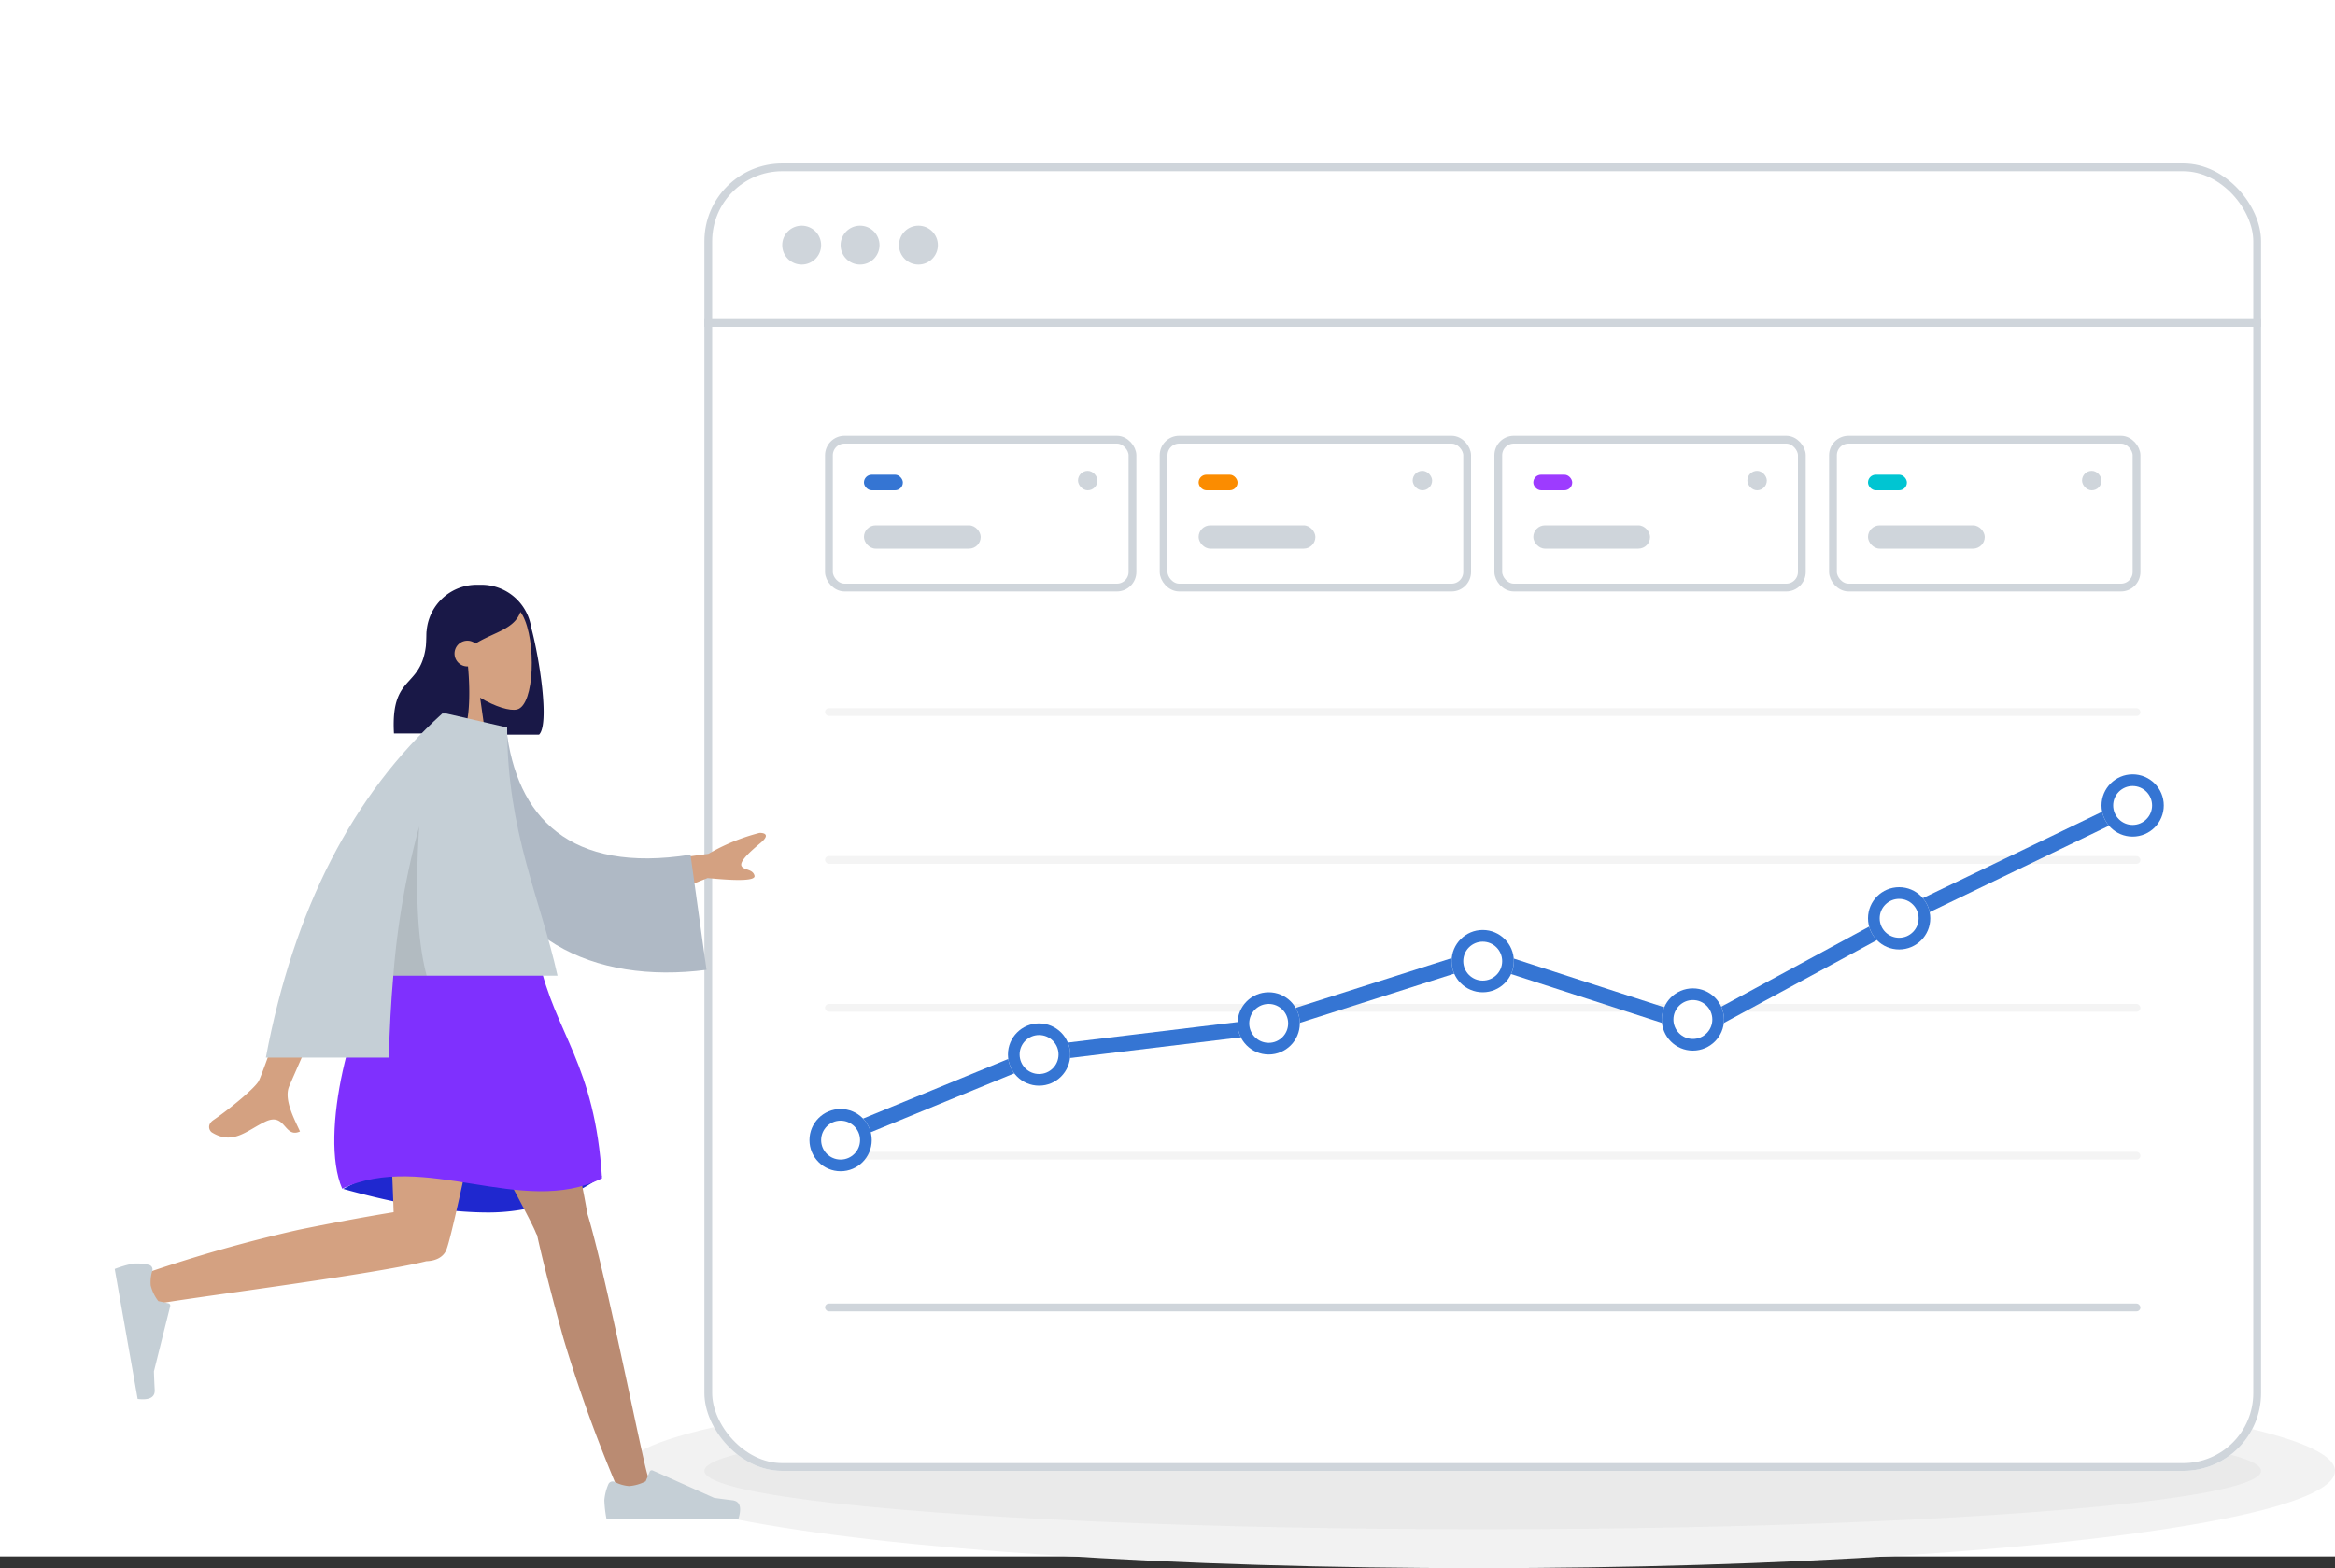 <?xml version="1.0" encoding="UTF-8"?>
<svg xmlns="http://www.w3.org/2000/svg" xmlns:xlink="http://www.w3.org/1999/xlink" width="600" height="403" viewBox="0 0 600 403">
  <rect x="0" y="0" width="600" height="403" fill="#333333" stroke="none"/>
  <defs>
    <clipPath id="clip-path">
      <rect width="338" height="117" fill="none"></rect>
    </clipPath>
  </defs>
  <g id="Group_21790" data-name="Group 21790" transform="translate(-7291 21440)">
    <rect id="Rectangle_8079" data-name="Rectangle 8079" width="600" height="400" transform="translate(7291 -21440)" fill="#fff"></rect>
    <g id="Group_21789" data-name="Group 21789" transform="translate(157)">
      <g id="Group_21788" data-name="Group 21788">
        <g id="Group_21777" data-name="Group 21777" transform="translate(1428)">
          <ellipse id="Ellipse_77" data-name="Ellipse 77" cx="220" cy="25" rx="220" ry="25" transform="translate(5866 -21087)" fill="#f2f2f2"></ellipse>
          <ellipse id="Ellipse_133" data-name="Ellipse 133" cx="200" cy="15" rx="200" ry="15" transform="translate(5887 -21077)" fill="#eaeaea"></ellipse>
        </g>
        <g id="Group_21755" data-name="Group 21755" transform="translate(1429 17)">
          <g id="Rectangle_8080" data-name="Rectangle 8080" transform="translate(5886 -21415)" fill="#fff" stroke="#cfd5db" stroke-width="2">
            <rect width="400" height="336" rx="20" stroke="none"></rect>
            <rect x="1" y="1" width="398" height="334" rx="19" fill="none"></rect>
          </g>
          <circle id="Ellipse_130" data-name="Ellipse 130" cx="5" cy="5" r="5" transform="translate(5906 -21399)" fill="#cfd5db"></circle>
          <rect id="Rectangle_8081" data-name="Rectangle 8081" width="400" height="2" transform="translate(5886 -21375)" fill="#cfd5db"></rect>
          <circle id="Ellipse_131" data-name="Ellipse 131" cx="5" cy="5" r="5" transform="translate(5921 -21399)" fill="#cfd5db"></circle>
          <circle id="Ellipse_132" data-name="Ellipse 132" cx="5" cy="5" r="5" transform="translate(5936 -21399)" fill="#cfd5db"></circle>
        </g>
      </g>
      <g id="Group_21784" data-name="Group 21784">
        <g id="Group_21783" data-name="Group 21783" transform="translate(1 -11)">
          <g id="Rectangle_8099" data-name="Rectangle 8099" transform="translate(7345 -21317)" fill="#fff" stroke="#cfd5db" stroke-width="2">
            <rect width="80" height="40" rx="5" stroke="none"></rect>
            <rect x="1" y="1" width="78" height="38" rx="4" fill="none"></rect>
          </g>
          <rect id="Rectangle_8100" data-name="Rectangle 8100" width="10" height="4" rx="2" transform="translate(7355 -21307)" fill="#3575d3"></rect>
          <rect id="Rectangle_8101" data-name="Rectangle 8101" width="5" height="5" rx="2.5" transform="translate(7410 -21308)" fill="#cfd5db"></rect>
          <rect id="Rectangle_8102" data-name="Rectangle 8102" width="30" height="6" rx="3" transform="translate(7355 -21294)" fill="#cfd5db"></rect>
        </g>
        <g id="Group_21783-2" data-name="Group 21783" transform="translate(87 -11)">
          <g id="Rectangle_8099-2" data-name="Rectangle 8099" transform="translate(7345 -21317)" fill="#fff" stroke="#cfd5db" stroke-width="2">
            <rect width="80" height="40" rx="5" stroke="none"></rect>
            <rect x="1" y="1" width="78" height="38" rx="4" fill="none"></rect>
          </g>
          <rect id="Rectangle_8100-2" data-name="Rectangle 8100" width="10" height="4" rx="2" transform="translate(7355 -21307)" fill="#fb8c00"></rect>
          <rect id="Rectangle_8101-2" data-name="Rectangle 8101" width="5" height="5" rx="2.5" transform="translate(7410 -21308)" fill="#cfd5db"></rect>
          <rect id="Rectangle_8102-2" data-name="Rectangle 8102" width="30" height="6" rx="3" transform="translate(7355 -21294)" fill="#cfd5db"></rect>
        </g>
        <g id="Group_21783-3" data-name="Group 21783" transform="translate(173 -11)">
          <g id="Rectangle_8099-3" data-name="Rectangle 8099" transform="translate(7345 -21317)" fill="#fff" stroke="#cfd5db" stroke-width="2">
            <rect width="80" height="40" rx="5" stroke="none"></rect>
            <rect x="1" y="1" width="78" height="38" rx="4" fill="none"></rect>
          </g>
          <rect id="Rectangle_8100-3" data-name="Rectangle 8100" width="10" height="4" rx="2" transform="translate(7355 -21307)" fill="#9d3bff"></rect>
          <rect id="Rectangle_8101-3" data-name="Rectangle 8101" width="5" height="5" rx="2.5" transform="translate(7410 -21308)" fill="#cfd5db"></rect>
          <rect id="Rectangle_8102-3" data-name="Rectangle 8102" width="30" height="6" rx="3" transform="translate(7355 -21294)" fill="#cfd5db"></rect>
        </g>
        <g id="Group_21783-4" data-name="Group 21783" transform="translate(259 -11)">
          <g id="Rectangle_8099-4" data-name="Rectangle 8099" transform="translate(7345 -21317)" fill="#fff" stroke="#cfd5db" stroke-width="2">
            <rect width="80" height="40" rx="5" stroke="none"></rect>
            <rect x="1" y="1" width="78" height="38" rx="4" fill="none"></rect>
          </g>
          <rect id="Rectangle_8100-4" data-name="Rectangle 8100" width="10" height="4" rx="2" transform="translate(7355 -21307)" fill="#00c5d2"></rect>
          <rect id="Rectangle_8101-4" data-name="Rectangle 8101" width="5" height="5" rx="2.5" transform="translate(7410 -21308)" fill="#cfd5db"></rect>
          <rect id="Rectangle_8102-4" data-name="Rectangle 8102" width="30" height="6" rx="3" transform="translate(7355 -21294)" fill="#cfd5db"></rect>
        </g>
      </g>
      <g id="Group_21787" data-name="Group 21787" transform="translate(0 -16)">
        <rect id="Rectangle_8105" data-name="Rectangle 8105" width="338" height="2" rx="1" transform="translate(7346 -21089)" fill="#cfd5db"></rect>
        <g id="Repeat_Grid_90" data-name="Repeat Grid 90" transform="translate(7346 -21242)" clip-path="url(#clip-path)">
          <g transform="translate(-7346 21146)">
            <rect id="Rectangle_8106" data-name="Rectangle 8106" width="338" height="2" rx="1" transform="translate(7346 -21146)" fill="#f4f4f4"></rect>
          </g>
          <g transform="translate(-7346 21184)">
            <rect id="Rectangle_8106-2" data-name="Rectangle 8106" width="338" height="2" rx="1" transform="translate(7346 -21146)" fill="#f4f4f4"></rect>
          </g>
          <g transform="translate(-7346 21222)">
            <rect id="Rectangle_8106-3" data-name="Rectangle 8106" width="338" height="2" rx="1" transform="translate(7346 -21146)" fill="#f4f4f4"></rect>
          </g>
          <g transform="translate(-7346 21260)">
            <rect id="Rectangle_8106-4" data-name="Rectangle 8106" width="338" height="2" rx="1" transform="translate(7346 -21146)" fill="#f4f4f4"></rect>
          </g>
        </g>
        <g id="Group_21786" data-name="Group 21786" transform="translate(0 30)">
          <path id="Path_2436" data-name="Path 2436" d="M15567,1010.643l55.7-22.886,56.338-6.814,56.846-18.128,55.939,18.128,55.637-30.127L15905,923.1" transform="translate(-8221 -22171)" fill="none" stroke="#3575d3" stroke-width="4"></path>
          <g id="Group_21785" data-name="Group 21785">
            <g id="Ellipse_134" data-name="Ellipse 134" transform="translate(7342 -21169)" fill="#fff" stroke="#3575d3" stroke-width="3">
              <circle cx="8" cy="8" r="8" stroke="none"></circle>
              <circle cx="8" cy="8" r="6.5" fill="none"></circle>
            </g>
            <g id="Ellipse_135" data-name="Ellipse 135" transform="translate(7393 -21191)" fill="#fff" stroke="#3575d3" stroke-width="3">
              <circle cx="8" cy="8" r="8" stroke="none"></circle>
              <circle cx="8" cy="8" r="6.5" fill="none"></circle>
            </g>
            <g id="Ellipse_136" data-name="Ellipse 136" transform="translate(7452 -21199)" fill="#fff" stroke="#3575d3" stroke-width="3">
              <circle cx="8" cy="8" r="8" stroke="none"></circle>
              <circle cx="8" cy="8" r="6.5" fill="none"></circle>
            </g>
            <g id="Ellipse_137" data-name="Ellipse 137" transform="translate(7507 -21215)" fill="#fff" stroke="#3575d3" stroke-width="3">
              <circle cx="8" cy="8" r="8" stroke="none"></circle>
              <circle cx="8" cy="8" r="6.5" fill="none"></circle>
            </g>
            <g id="Ellipse_138" data-name="Ellipse 138" transform="translate(7561 -21200)" fill="#fff" stroke="#3575d3" stroke-width="3">
              <circle cx="8" cy="8" r="8" stroke="none"></circle>
              <circle cx="8" cy="8" r="6.5" fill="none"></circle>
            </g>
            <g id="Ellipse_139" data-name="Ellipse 139" transform="translate(7674 -21255)" fill="#fff" stroke="#3575d3" stroke-width="3">
              <circle cx="8" cy="8" r="8" stroke="none"></circle>
              <circle cx="8" cy="8" r="6.5" fill="none"></circle>
            </g>
            <g id="Ellipse_140" data-name="Ellipse 140" transform="translate(7614 -21226)" fill="#fff" stroke="#3575d3" stroke-width="3">
              <circle cx="8" cy="8" r="8" stroke="none"></circle>
              <circle cx="8" cy="8" r="6.5" fill="none"></circle>
            </g>
          </g>
        </g>
      </g>
    </g>
    <g id="standing-8" transform="translate(7320.386 -21289.715)">
      <g id="A-Human_Standing" data-name="A-Human/Standing" transform="translate(0)">
        <g id="Head_Front_Long" data-name="Head/Front/Long" transform="translate(71.771)">
          <path id="Hair-Back" d="M77.924,38C80,45.642,82.7,62.816,79.943,65.51H62.5l-.005-.093A12.934,12.934,0,0,1,51,52.564V39.932A12.932,12.932,0,0,1,63.932,27h1.2A12.935,12.935,0,0,1,77.924,38Z" transform="translate(-42.579 -27)" fill="#191847" fill-rule="evenodd"></path>
          <g id="Head" transform="translate(10.226 2.406)">
            <path id="Path_2121" data-name="Path 2121" d="M4.97,20.746C2.2,17.493.322,13.505.636,9.038,1.539-3.835,19.458-1,22.943,5.494s3.071,22.977-1.433,24.138c-1.8.463-5.624-.671-9.519-3.019l2.445,17.3H0Z" transform="translate(0 0)" fill="#d4a181" fill-rule="evenodd"></path>
          </g>
          <path id="Hair-Front" d="M56.1,48.376c.665,7.145.4,15.3-1.584,17.24H37.071C36.1,48.73,45.492,55.269,45.492,39.37c.586-.572,1.139-1.139,1.687-1.627l-.019-.468Q51.69,28,58.655,28c6.965,0,9.164,3.241,11.036,5.993-1.4,4.8-6.832,5.515-11.659,8.509a3.308,3.308,0,1,0-2.085,5.877Q56.023,48.379,56.1,48.376Z" transform="translate(-37 -27.399)" fill="#191847" fill-rule="evenodd"></path>
        </g>
        <g id="Bottom_Standing_Skirt" data-name="Bottom/Standing/Skirt" transform="translate(0 93.33)">
          <path id="Skirt-Shadow" d="M97.408,91.806q21.644,6.054,37.348,6.054a50.242,50.242,0,0,0,29.173-9.323q-21.181-6.214-34.887-6.214T97.408,91.806Z" transform="translate(-38.625 -29.895)" fill="#1f28cf" fill-rule="evenodd"></path>
          <path id="Leg" d="M156.251,70.872a3.4,3.4,0,0,1-.35-.683C153.972,65.088,123.078,10.06,120,0h34.783c2.34,7.649,12.873,55.651,14.355,65.228,4.677,15.107,14.306,64.032,15.535,67.422,1.293,3.566-5.983,7.28-7.922,2.9a372.952,372.952,0,0,1-13.709-38.058C159.973,86.441,157.475,76.5,156.251,70.872Z" transform="translate(-47.628 2.91)" fill="#ba8b72" fill-rule="evenodd"></path>
          <path id="Leg-2" data-name="Leg" d="M84.009,77.59C69.885,81.16,18.221,87.614,14.676,88.626c-3.647,1.041-6.845-6.476-2.337-8.1A372.95,372.95,0,0,1,51.26,69.5c9.639-1.965,18.434-3.569,24.34-4.508C75.1,48.405,72.813,8.6,74.312,0h30.776C103.65,8.245,91.5,68.4,89.241,74.423,88.525,76.573,86.386,77.523,84.009,77.59Z" transform="translate(-3.843 2.91)" fill="#d4a181" fill-rule="evenodd"></path>
          <g id="Accessories_Shoe_Flat-Sneaker" data-name="Accessories/Shoe/Flat-Sneaker" transform="translate(12.243 79.802) rotate(80)">
            <path id="shoe" d="M1.009,3.651A12.915,12.915,0,0,0,0,7.683a30.182,30.182,0,0,0,.542,4.748H34.468q1.322-4.372-1.527-4.72t-4.734-.63L12.439.052a.6.6,0,0,0-.794.3l-.007.016L10.625,2.831A10.818,10.818,0,0,1,6.338,4.062a9.708,9.708,0,0,1-3.7-1.082h0a1.2,1.2,0,0,0-1.595.592Q1.024,3.611,1.009,3.651Z" transform="translate(0)" fill="#c5cfd6" fill-rule="evenodd"></path>
          </g>
          <g id="Accessories_Shoe_Flat-Sneaker-2" data-name="Accessories/Shoe/Flat-Sneaker" transform="translate(125.906 134.238)">
            <path id="shoe-2" data-name="shoe" d="M2.009,22.983A12.915,12.915,0,0,0,1,27.015a30.182,30.182,0,0,0,.542,4.748H35.468q1.322-4.372-1.527-4.72t-4.734-.63l-15.768-7.03a.6.6,0,0,0-.794.3l-.007.016-1.014,2.459a10.818,10.818,0,0,1-4.287,1.231,9.708,9.708,0,0,1-3.7-1.082h0a1.2,1.2,0,0,0-1.595.592Q2.024,22.943,2.009,22.983Z" transform="translate(-1 -19.332)" fill="#c5cfd6" fill-rule="evenodd"></path>
          </g>
          <path id="Skirt" d="M107.691-1.928q20.343-5.82,38.5,0c4.211,19.211,14.441,26.835,16.241,56.288-20.451,10.162-45.714-7.247-66.767,2.662C89.646,43.161,98.067,9.78,107.691-1.928Z" transform="translate(-37.124 4.838)" fill="#7f30fe" fill-rule="evenodd"></path>
        </g>
        <g id="Body_Long-Sleeve" data-name="Body/Long-Sleeve" transform="translate(24.35 33.083)">
          <path id="Skin" d="M122.726,59.608l23.749-3.239A51.772,51.772,0,0,1,159.587,51c1.123-.033,2.909.375.248,2.594s-5.361,4.672-4.887,5.856,2.949.743,3.359,2.564q.41,1.821-12.049.592l-19.27,7.64Zm-74.6,5.5,13.171.049Q39.629,113.907,38.7,116.206c-1.392,3.449,1.553,8.7,2.813,11.526-4.1,1.836-3.665-4.963-8.84-2.555-4.723,2.2-8.316,6.179-13.774,2.812-.671-.414-1.406-1.973.37-3.191,4.426-3.035,10.8-8.346,11.665-10.094Q32.7,111.128,48.122,65.105Z" transform="translate(-18.163 -20.323)" fill="#d4a181" fill-rule="evenodd"></path>
          <path id="Clothes-Back" d="M0,.214,10.333,0c4.533,22.669,19.579,35.922,50.007,28.328l6.678,29.119C38.505,63.7,12.2,54.364,4.284,23.556,2.234,15.581.438,7.251,0,.214Z" transform="translate(66.055 2.794) rotate(5)" fill="#afb9c5" fill-rule="evenodd"></path>
          <path id="Clothes" d="M88.771.01,104.4,3.588c0,26.875,8.561,44.021,12.952,63.78h-42.2C74.554,74.2,74.189,81.214,74,88.421H42.4Q53.142,31.276,87.739,0h1.023Z" transform="translate(-27.822)" fill="#c5cfd6" fill-rule="evenodd"></path>
          <path id="Shade" d="M103.5,48.259q-1.631,25.12,1.919,38.34H96.844A206.642,206.642,0,0,1,103.5,48.259Z" transform="translate(-49.517 -19.231)" fill="rgba(0,0,0,0.1)" fill-rule="evenodd"></path>
        </g>
      </g>
    </g>
  </g>
</svg>
